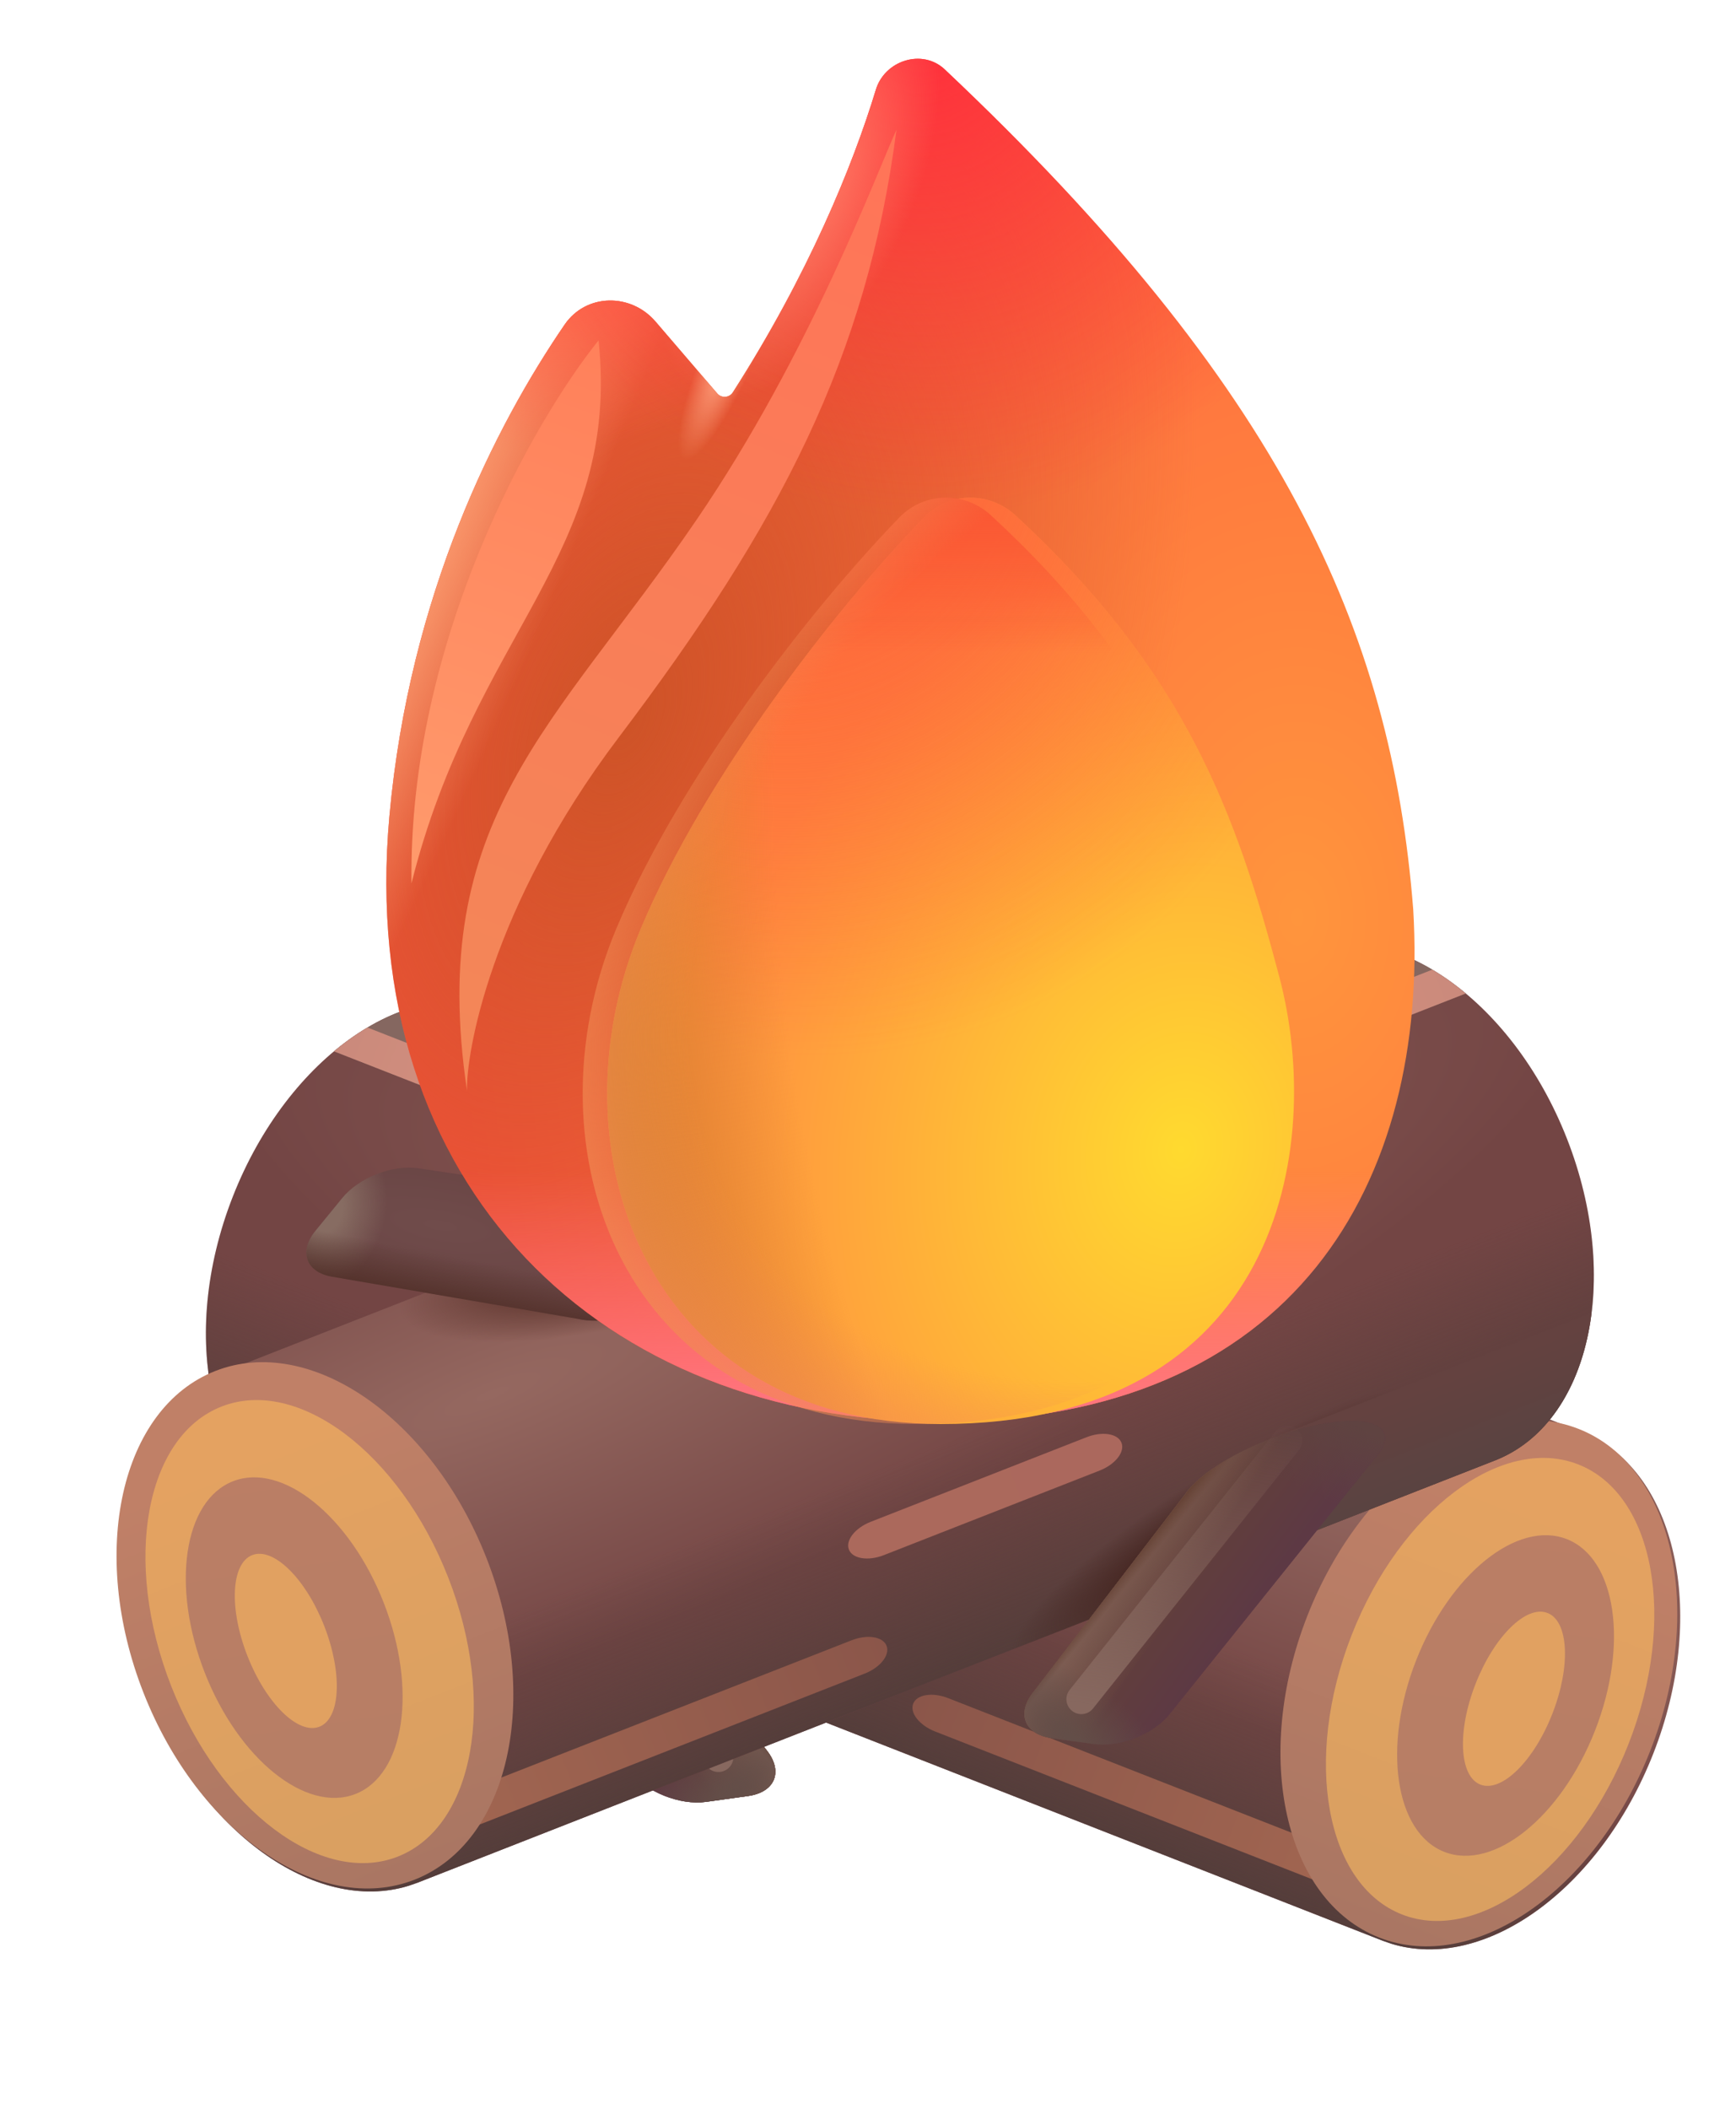 <svg width="28" height="34" viewBox="0 0 54 62" fill="none" xmlns="http://www.w3.org/2000/svg">
    <path
        d="M49.461 42.852C52.199 44.167 53.088 48.502 51.43 52.735C49.772 56.968 46.174 59.546 43.271 58.651L43.003 58.557L9.478 45.423C6.531 44.268 5.529 39.791 7.241 35.423C8.952 31.055 12.728 28.45 15.675 29.605L49.134 42.713L49.461 42.852Z"
        fill="url(#paint0_radial_215_84)" />
    <path
        d="M49.461 42.852C52.199 44.167 53.088 48.502 51.43 52.735C49.772 56.968 46.174 59.546 43.271 58.651L43.003 58.557L9.478 45.423C6.531 44.268 5.529 39.791 7.241 35.423C8.952 31.055 12.728 28.45 15.675 29.605L49.134 42.713L49.461 42.852Z"
        fill="url(#paint1_linear_215_84)" />
    <path
        d="M49.461 42.852C52.199 44.167 53.088 48.502 51.43 52.735C49.772 56.968 46.174 59.546 43.271 58.651L43.003 58.557L9.478 45.423C6.531 44.268 5.529 39.791 7.241 35.423C8.952 31.055 12.728 28.45 15.675 29.605L49.134 42.713L49.461 42.852Z"
        fill="url(#paint2_radial_215_84)" />
    <path
        d="M49.461 42.852C52.199 44.167 53.088 48.502 51.43 52.735C49.772 56.968 46.174 59.546 43.271 58.651L43.003 58.557L9.478 45.423C6.531 44.268 5.529 39.791 7.241 35.423C8.952 31.055 12.728 28.45 15.675 29.605L49.134 42.713L49.461 42.852Z"
        fill="url(#paint3_radial_215_84)" />
    <path
        d="M13.461 29.394L36.103 38.264L35.181 40.617L10.388 30.904C11.359 30.094 12.418 29.567 13.461 29.394Z"
        fill="url(#paint4_linear_215_84)" />
    <path
        d="M6.476 40.84L16.766 44.871L16.535 48.188L9.478 45.423C7.797 44.764 6.749 43.025 6.476 40.84Z"
        fill="url(#paint5_linear_215_84)" />
    <path
        d="M41.556 55.742C42.044 55.933 42.348 56.32 42.236 56.606C42.124 56.893 41.638 56.97 41.15 56.779L29.086 52.053C28.599 51.861 28.294 51.475 28.406 51.188C28.519 50.902 29.005 50.825 29.492 51.016L41.556 55.742Z"
        fill="url(#paint6_linear_215_84)" />
    <path
        d="M28.898 47.333C29.385 47.524 29.69 47.91 29.578 48.197C29.465 48.483 28.979 48.56 28.492 48.369L21.778 45.739C21.291 45.548 20.986 45.161 21.098 44.875C21.21 44.589 21.697 44.511 22.184 44.702L28.898 47.333Z"
        fill="url(#paint7_linear_215_84)" />
    <path
        d="M11.429 30.164L18.174 32.806C18.642 32.99 18.934 33.361 18.826 33.636C18.718 33.911 18.252 33.985 17.784 33.801L10.388 30.904C10.726 30.622 11.074 30.374 11.429 30.164Z"
        fill="url(#paint8_linear_215_84)" />
    <path
        d="M46.167 38.279C46.699 38.929 46.469 39.573 45.656 39.713L37.996 41.024C37.35 41.182 36.161 41.001 34.896 40.505C33.147 39.821 31.915 38.794 32.142 38.213C32.228 37.993 32.512 37.869 32.926 37.836L42.967 36.341C43.769 36.222 44.815 36.627 45.331 37.258L46.167 38.279Z"
        fill="url(#paint9_radial_215_84)" />
    <path
        d="M46.167 38.279C46.699 38.929 46.469 39.573 45.656 39.713L37.996 41.024C37.35 41.182 36.161 41.001 34.896 40.505C33.147 39.821 31.915 38.794 32.142 38.213C32.228 37.993 32.512 37.869 32.926 37.836L42.967 36.341C43.769 36.222 44.815 36.627 45.331 37.258L46.167 38.279Z"
        fill="url(#paint10_radial_215_84)" />
    <path
        d="M46.167 38.279C46.699 38.929 46.469 39.573 45.656 39.713L37.996 41.024C37.35 41.182 36.161 41.001 34.896 40.505C33.147 39.821 31.915 38.794 32.142 38.213C32.228 37.993 32.512 37.869 32.926 37.836L42.967 36.341C43.769 36.222 44.815 36.627 45.331 37.258L46.167 38.279Z"
        fill="url(#paint11_linear_215_84)" />
    <path
        d="M46.167 38.279C46.699 38.929 46.469 39.573 45.656 39.713L37.996 41.024C37.35 41.182 36.161 41.001 34.896 40.505C33.147 39.821 31.915 38.794 32.142 38.213C32.228 37.993 32.512 37.869 32.926 37.836L42.967 36.341C43.769 36.222 44.815 36.627 45.331 37.258L46.167 38.279Z"
        fill="url(#paint12_radial_215_84)" />
    <path
        d="M23.266 54.06C24.099 53.945 24.367 53.316 23.865 52.661L19.135 46.496C18.768 45.941 17.773 45.266 16.507 44.77C14.758 44.085 13.157 44.001 12.929 44.582C12.843 44.802 12.966 45.086 13.248 45.391L19.601 53.309C20.109 53.941 21.152 54.354 21.96 54.242L23.266 54.06Z"
        fill="url(#paint13_linear_215_84)" />
    <path
        d="M23.266 54.06C24.099 53.945 24.367 53.316 23.865 52.661L19.135 46.496C18.768 45.941 17.773 45.266 16.507 44.77C14.758 44.085 13.157 44.001 12.929 44.582C12.843 44.802 12.966 45.086 13.248 45.391L19.601 53.309C20.109 53.941 21.152 54.354 21.96 54.242L23.266 54.06Z"
        fill="url(#paint14_linear_215_84)" />
    <path
        d="M23.266 54.06C24.099 53.945 24.367 53.316 23.865 52.661L19.135 46.496C18.768 45.941 17.773 45.266 16.507 44.77C14.758 44.085 13.157 44.001 12.929 44.582C12.843 44.802 12.966 45.086 13.248 45.391L19.601 53.309C20.109 53.941 21.152 54.354 21.96 54.242L23.266 54.06Z"
        fill="url(#paint15_linear_215_84)" />
    <path
        d="M23.266 54.06C24.099 53.945 24.367 53.316 23.865 52.661L19.135 46.496C18.768 45.941 17.773 45.266 16.507 44.77C14.758 44.085 13.157 44.001 12.929 44.582C12.843 44.802 12.966 45.086 13.248 45.391L19.601 53.309C20.109 53.941 21.152 54.354 21.96 54.242L23.266 54.06Z"
        fill="url(#paint16_radial_215_84)" />
    <path
        d="M23.266 54.06C24.099 53.945 24.367 53.316 23.865 52.661L19.135 46.496C18.768 45.941 17.773 45.266 16.507 44.77C14.758 44.085 13.157 44.001 12.929 44.582C12.843 44.802 12.966 45.086 13.248 45.391L19.601 53.309C20.109 53.941 21.152 54.354 21.96 54.242L23.266 54.06Z"
        fill="url(#paint17_linear_215_84)" />
    <path
        d="M23.266 54.06C24.099 53.945 24.367 53.316 23.865 52.661L19.135 46.496C18.768 45.941 17.773 45.266 16.507 44.77C14.758 44.085 13.157 44.001 12.929 44.582C12.843 44.802 12.966 45.086 13.248 45.391L19.601 53.309C20.109 53.941 21.152 54.354 21.96 54.242L23.266 54.06Z"
        fill="url(#paint18_linear_215_84)" />
    <path
        d="M23.266 54.06C24.099 53.945 24.367 53.316 23.865 52.661L19.135 46.496C18.768 45.941 17.773 45.266 16.507 44.77C14.758 44.085 13.157 44.001 12.929 44.582C12.843 44.802 12.966 45.086 13.248 45.391L19.601 53.309C20.109 53.941 21.152 54.354 21.96 54.242L23.266 54.06Z"
        fill="url(#paint19_linear_215_84)" />
    <path
        d="M23.266 54.06C24.099 53.945 24.367 53.316 23.865 52.661L19.135 46.496C18.768 45.941 17.773 45.266 16.507 44.77C14.758 44.085 13.157 44.001 12.929 44.582C12.843 44.802 12.966 45.086 13.248 45.391L19.601 53.309C20.109 53.941 21.152 54.354 21.96 54.242L23.266 54.06Z"
        fill="url(#paint20_linear_215_84)" />
    <path
        d="M23.266 54.06C24.099 53.945 24.367 53.316 23.865 52.661L19.135 46.496C18.768 45.941 17.773 45.266 16.507 44.77C14.758 44.085 13.157 44.001 12.929 44.582C12.843 44.802 12.966 45.086 13.248 45.391L19.601 53.309C20.109 53.941 21.152 54.354 21.96 54.242L23.266 54.06Z"
        fill="url(#paint21_radial_215_84)" />
    <g filter="url(#filter0_i_215_84)">
        <path
            d="M40.758 48.554C42.469 44.186 46.246 41.581 49.193 42.736C52.14 43.89 53.141 48.367 51.43 52.735C49.719 57.103 45.943 59.709 42.996 58.554C40.049 57.4 39.047 52.923 40.758 48.554Z"
            fill="url(#paint22_linear_215_84)" />
    </g>
    <path
        d="M42.043 49.058C43.557 45.194 46.713 42.817 49.093 43.749C51.472 44.681 52.174 48.57 50.66 52.434C49.146 56.298 45.99 58.675 43.611 57.743C41.231 56.811 40.529 52.922 42.043 49.058Z"
        fill="url(#paint23_linear_215_84)" />
    <path
        d="M44.049 49.844C45.101 47.159 47.2 45.47 48.737 46.072C50.274 46.674 50.667 49.339 49.615 52.025C48.563 54.71 46.464 56.399 44.927 55.797C43.39 55.195 42.997 52.53 44.049 49.844Z"
        fill="url(#paint24_linear_215_84)" />
    <path
        d="M45.9 50.569C45.322 52.042 45.389 53.446 46.048 53.704C46.707 53.962 47.71 52.977 48.287 51.504C48.864 50.031 48.798 48.627 48.138 48.369C47.479 48.11 46.477 49.095 45.9 50.569Z"
        fill="#E1A161" />
    <g filter="url(#filter1_f_215_84)">
        <path d="M22.348 52.849L15.938 44.807" stroke="url(#paint25_linear_215_84)"
            stroke-width="0.929" stroke-linecap="round" />
    </g>
    <path
        d="M6.523 41.053C3.785 42.368 2.895 46.703 4.554 50.936C6.212 55.169 9.809 57.746 12.712 56.851L12.981 56.758L46.506 43.624C49.453 42.469 50.454 37.992 48.743 33.624C47.032 29.256 43.256 26.651 40.309 27.805L6.85 40.913L6.523 41.053Z"
        fill="url(#paint26_radial_215_84)" />
    <path
        d="M6.523 41.053C3.785 42.368 2.895 46.703 4.554 50.936C6.212 55.169 9.809 57.746 12.712 56.851L12.981 56.758L46.506 43.624C49.453 42.469 50.454 37.992 48.743 33.624C47.032 29.256 43.256 26.651 40.309 27.805L6.85 40.913L6.523 41.053Z"
        fill="url(#paint27_linear_215_84)" />
    <path
        d="M6.523 41.053C3.785 42.368 2.895 46.703 4.554 50.936C6.212 55.169 9.809 57.746 12.712 56.851L12.981 56.758L46.506 43.624C49.453 42.469 50.454 37.992 48.743 33.624C47.032 29.256 43.256 26.651 40.309 27.805L6.85 40.913L6.523 41.053Z"
        fill="url(#paint28_radial_215_84)" />
    <path
        d="M6.523 41.053C3.785 42.368 2.895 46.703 4.554 50.936C6.212 55.169 9.809 57.746 12.712 56.851L12.981 56.758L46.506 43.624C49.453 42.469 50.454 37.992 48.743 33.624C47.032 29.256 43.256 26.651 40.309 27.805L6.85 40.913L6.523 41.053Z"
        fill="url(#paint29_radial_215_84)" />
    <path
        d="M42.522 27.594L19.881 36.465L20.802 38.818L45.595 29.105C44.624 28.295 43.566 27.767 42.522 27.594Z"
        fill="url(#paint30_linear_215_84)" />
    <path
        d="M49.507 39.041L39.218 43.072L39.448 46.388L46.505 43.624C48.187 42.965 49.235 41.225 49.507 39.041Z"
        fill="url(#paint31_linear_215_84)" />
    <path
        d="M14.427 53.943C13.939 54.134 13.635 54.521 13.747 54.807C13.859 55.093 14.345 55.171 14.833 54.98L26.897 50.253C27.385 50.062 27.689 49.675 27.577 49.389C27.465 49.103 26.979 49.026 26.491 49.217L14.427 53.943Z"
        fill="url(#paint32_linear_215_84)" />
    <path
        d="M27.086 45.533C26.598 45.724 26.294 46.111 26.406 46.397C26.518 46.684 27.004 46.761 27.492 46.57L34.205 43.94C34.693 43.749 34.997 43.362 34.885 43.076C34.773 42.789 34.287 42.712 33.799 42.903L27.086 45.533Z"
        fill="url(#paint33_linear_215_84)" />
    <path
        d="M44.554 28.365L37.81 31.007C37.342 31.19 37.05 31.562 37.157 31.837C37.265 32.111 37.732 32.185 38.2 32.002L45.595 29.105C45.257 28.823 44.909 28.575 44.554 28.365Z"
        fill="url(#paint34_linear_215_84)" />
    <path
        d="M9.817 36.48C9.284 37.13 9.514 37.774 10.328 37.913L17.987 39.225C18.633 39.383 19.822 39.202 21.088 38.706C22.836 38.021 24.069 36.995 23.841 36.414C23.755 36.194 23.472 36.069 23.058 36.036L13.017 34.542C12.214 34.422 11.168 34.828 10.652 35.459L9.817 36.48Z"
        fill="url(#paint35_radial_215_84)" />
    <path
        d="M9.817 36.48C9.284 37.13 9.514 37.774 10.328 37.913L17.987 39.225C18.633 39.383 19.822 39.202 21.088 38.706C22.836 38.021 24.069 36.995 23.841 36.414C23.755 36.194 23.472 36.069 23.058 36.036L13.017 34.542C12.214 34.422 11.168 34.828 10.652 35.459L9.817 36.48Z"
        fill="url(#paint36_radial_215_84)" />
    <path
        d="M9.817 36.48C9.284 37.13 9.514 37.774 10.328 37.913L17.987 39.225C18.633 39.383 19.822 39.202 21.088 38.706C22.836 38.021 24.069 36.995 23.841 36.414C23.755 36.194 23.472 36.069 23.058 36.036L13.017 34.542C12.214 34.422 11.168 34.828 10.652 35.459L9.817 36.48Z"
        fill="url(#paint37_linear_215_84)" />
    <path
        d="M9.817 36.48C9.284 37.13 9.514 37.774 10.328 37.913L17.987 39.225C18.633 39.383 19.822 39.202 21.088 38.706C22.836 38.021 24.069 36.995 23.841 36.414C23.755 36.194 23.472 36.069 23.058 36.036L13.017 34.542C12.214 34.422 11.168 34.828 10.652 35.459L9.817 36.48Z"
        fill="url(#paint38_radial_215_84)" />
    <path
        d="M32.718 52.261C31.885 52.145 31.616 51.517 32.119 50.862L36.849 44.697C37.216 44.142 38.211 43.467 39.477 42.971C41.225 42.286 42.827 42.202 43.054 42.783C43.141 43.003 43.017 43.287 42.736 43.592L36.383 51.51C35.875 52.142 34.831 52.555 34.024 52.443L32.718 52.261Z"
        fill="url(#paint39_linear_215_84)" />
    <path
        d="M32.718 52.261C31.885 52.145 31.616 51.517 32.119 50.862L36.849 44.697C37.216 44.142 38.211 43.467 39.477 42.971C41.225 42.286 42.827 42.202 43.054 42.783C43.141 43.003 43.017 43.287 42.736 43.592L36.383 51.51C35.875 52.142 34.831 52.555 34.024 52.443L32.718 52.261Z"
        fill="url(#paint40_linear_215_84)" />
    <path
        d="M32.718 52.261C31.885 52.145 31.616 51.517 32.119 50.862L36.849 44.697C37.216 44.142 38.211 43.467 39.477 42.971C41.225 42.286 42.827 42.202 43.054 42.783C43.141 43.003 43.017 43.287 42.736 43.592L36.383 51.51C35.875 52.142 34.831 52.555 34.024 52.443L32.718 52.261Z"
        fill="url(#paint41_linear_215_84)" />
    <path
        d="M32.718 52.261C31.885 52.145 31.616 51.517 32.119 50.862L36.849 44.697C37.216 44.142 38.211 43.467 39.477 42.971C41.225 42.286 42.827 42.202 43.054 42.783C43.141 43.003 43.017 43.287 42.736 43.592L36.383 51.51C35.875 52.142 34.831 52.555 34.024 52.443L32.718 52.261Z"
        fill="url(#paint42_radial_215_84)" />
    <path
        d="M32.718 52.261C31.885 52.145 31.616 51.517 32.119 50.862L36.849 44.697C37.216 44.142 38.211 43.467 39.477 42.971C41.225 42.286 42.827 42.202 43.054 42.783C43.141 43.003 43.017 43.287 42.736 43.592L36.383 51.51C35.875 52.142 34.831 52.555 34.024 52.443L32.718 52.261Z"
        fill="url(#paint43_linear_215_84)" />
    <path
        d="M32.718 52.261C31.885 52.145 31.616 51.517 32.119 50.862L36.849 44.697C37.216 44.142 38.211 43.467 39.477 42.971C41.225 42.286 42.827 42.202 43.054 42.783C43.141 43.003 43.017 43.287 42.736 43.592L36.383 51.51C35.875 52.142 34.831 52.555 34.024 52.443L32.718 52.261Z"
        fill="url(#paint44_linear_215_84)" />
    <path
        d="M32.718 52.261C31.885 52.145 31.616 51.517 32.119 50.862L36.849 44.697C37.216 44.142 38.211 43.467 39.477 42.971C41.225 42.286 42.827 42.202 43.054 42.783C43.141 43.003 43.017 43.287 42.736 43.592L36.383 51.51C35.875 52.142 34.831 52.555 34.024 52.443L32.718 52.261Z"
        fill="url(#paint45_linear_215_84)" />
    <path
        d="M32.718 52.261C31.885 52.145 31.616 51.517 32.119 50.862L36.849 44.697C37.216 44.142 38.211 43.467 39.477 42.971C41.225 42.286 42.827 42.202 43.054 42.783C43.141 43.003 43.017 43.287 42.736 43.592L36.383 51.51C35.875 52.142 34.831 52.555 34.024 52.443L32.718 52.261Z"
        fill="url(#paint46_linear_215_84)" />
    <path
        d="M32.718 52.261C31.885 52.145 31.616 51.517 32.119 50.862L36.849 44.697C37.216 44.142 38.211 43.467 39.477 42.971C41.225 42.286 42.827 42.202 43.054 42.783C43.141 43.003 43.017 43.287 42.736 43.592L36.383 51.51C35.875 52.142 34.831 52.555 34.024 52.443L32.718 52.261Z"
        fill="url(#paint47_radial_215_84)" />
    <g filter="url(#filter2_i_215_84)">
        <path
            d="M15.226 46.755C13.514 42.387 9.738 39.782 6.791 40.937C3.844 42.091 2.842 46.568 4.554 50.936C6.265 55.304 10.041 57.909 12.988 56.755C15.935 55.6 16.937 51.123 15.226 46.755Z"
            fill="url(#paint48_linear_215_84)" />
    </g>
    <path
        d="M13.94 47.259C12.426 43.395 9.27 41.018 6.891 41.95C4.511 42.882 3.809 46.77 5.323 50.635C6.837 54.499 9.993 56.876 12.373 55.944C14.752 55.011 15.454 51.123 13.94 47.259Z"
        fill="url(#paint49_linear_215_84)" />
    <path
        d="M11.934 48.045C10.882 45.359 8.783 43.67 7.247 44.273C5.71 44.875 5.317 47.54 6.369 50.225C7.421 52.911 9.52 54.599 11.056 53.997C12.593 53.395 12.986 50.73 11.934 48.045Z"
        fill="url(#paint50_linear_215_84)" />
    <path
        d="M10.084 48.769C10.661 50.243 10.595 51.647 9.935 51.905C9.276 52.163 8.274 51.178 7.697 49.705C7.119 48.231 7.186 46.828 7.845 46.569C8.504 46.311 9.507 47.296 10.084 48.769Z"
        fill="#E1A161" />
    <g filter="url(#filter3_f_215_84)">
        <path d="M33.636 51.049L40.045 43.008" stroke="url(#paint51_linear_215_84)"
            stroke-width="0.929" stroke-linecap="round" />
    </g>
    <path
        d="M22.795 10.414C25.136 6.762 26.521 3.389 27.244 1.005C27.521 0.091 28.692 -0.283 29.387 0.372C39.856 10.245 43.277 17.783 43.96 26.494C44.46 34.92 40.318 42.417 29.203 42.417C18.767 42.417 11.066 35.134 12.113 23.59C12.739 16.691 15.421 11.435 17.565 8.306C18.233 7.333 19.623 7.319 20.392 8.214L22.31 10.448C22.442 10.602 22.686 10.585 22.795 10.414Z"
        fill="url(#paint52_radial_215_84)" />
    <path
        d="M22.795 10.414C25.136 6.762 26.521 3.389 27.244 1.005C27.521 0.091 28.692 -0.283 29.387 0.372C39.856 10.245 43.277 17.783 43.96 26.494C44.46 34.92 40.318 42.417 29.203 42.417C18.767 42.417 11.066 35.134 12.113 23.59C12.739 16.691 15.421 11.435 17.565 8.306C18.233 7.333 19.623 7.319 20.392 8.214L22.31 10.448C22.442 10.602 22.686 10.585 22.795 10.414Z"
        fill="url(#paint53_radial_215_84)" />
    <path
        d="M22.795 10.414C25.136 6.762 26.521 3.389 27.244 1.005C27.521 0.091 28.692 -0.283 29.387 0.372C39.856 10.245 43.277 17.783 43.96 26.494C44.46 34.92 40.318 42.417 29.203 42.417C18.767 42.417 11.066 35.134 12.113 23.59C12.739 16.691 15.421 11.435 17.565 8.306C18.233 7.333 19.623 7.319 20.392 8.214L22.31 10.448C22.442 10.602 22.686 10.585 22.795 10.414Z"
        fill="url(#paint54_linear_215_84)" />
    <path
        d="M22.795 10.414C25.136 6.762 26.521 3.389 27.244 1.005C27.521 0.091 28.692 -0.283 29.387 0.372C39.856 10.245 43.277 17.783 43.96 26.494C44.46 34.92 40.318 42.417 29.203 42.417C18.767 42.417 11.066 35.134 12.113 23.59C12.739 16.691 15.421 11.435 17.565 8.306C18.233 7.333 19.623 7.319 20.392 8.214L22.31 10.448C22.442 10.602 22.686 10.585 22.795 10.414Z"
        fill="url(#paint55_radial_215_84)" />
    <path
        d="M22.795 10.414C25.136 6.762 26.521 3.389 27.244 1.005C27.521 0.091 28.692 -0.283 29.387 0.372C39.856 10.245 43.277 17.783 43.96 26.494C44.46 34.92 40.318 42.417 29.203 42.417C18.767 42.417 11.066 35.134 12.113 23.59C12.739 16.691 15.421 11.435 17.565 8.306C18.233 7.333 19.623 7.319 20.392 8.214L22.31 10.448C22.442 10.602 22.686 10.585 22.795 10.414Z"
        fill="url(#paint56_radial_215_84)" />
    <path
        d="M22.795 10.414C25.136 6.762 26.521 3.389 27.244 1.005C27.521 0.091 28.692 -0.283 29.387 0.372C39.856 10.245 43.277 17.783 43.96 26.494C44.46 34.92 40.318 42.417 29.203 42.417C18.767 42.417 11.066 35.134 12.113 23.59C12.739 16.691 15.421 11.435 17.565 8.306C18.233 7.333 19.623 7.319 20.392 8.214L22.31 10.448C22.442 10.602 22.686 10.585 22.795 10.414Z"
        fill="url(#paint57_radial_215_84)" />
    <path
        d="M22.795 10.414C25.136 6.762 26.521 3.389 27.244 1.005C27.521 0.091 28.692 -0.283 29.387 0.372C39.856 10.245 43.277 17.783 43.96 26.494C44.46 34.92 40.318 42.417 29.203 42.417C18.767 42.417 11.066 35.134 12.113 23.59C12.739 16.691 15.421 11.435 17.565 8.306C18.233 7.333 19.623 7.319 20.392 8.214L22.31 10.448C22.442 10.602 22.686 10.585 22.795 10.414Z"
        fill="url(#paint58_radial_215_84)" />
    <path
        d="M22.795 10.414C25.136 6.762 26.521 3.389 27.244 1.005C27.521 0.091 28.692 -0.283 29.387 0.372C39.856 10.245 43.277 17.783 43.96 26.494C44.46 34.92 40.318 42.417 29.203 42.417C18.767 42.417 11.066 35.134 12.113 23.59C12.739 16.691 15.421 11.435 17.565 8.306C18.233 7.333 19.623 7.319 20.392 8.214L22.31 10.448C22.442 10.602 22.686 10.585 22.795 10.414Z"
        fill="url(#paint59_radial_215_84)" />
    <g filter="url(#filter4_i_215_84)">
        <path
            d="M19.174 27.082C21.158 22.361 25.229 17.136 27.978 14.302C28.754 13.501 30.01 13.487 30.83 14.243C36.103 19.101 37.69 23.493 39.037 28.605C40.438 33.924 39.037 42.494 28.493 42.494C19.413 42.494 16.267 33.998 19.174 27.082Z"
            fill="url(#paint60_radial_215_84)" />
        <path
            d="M19.174 27.082C21.158 22.361 25.229 17.136 27.978 14.302C28.754 13.501 30.01 13.487 30.83 14.243C36.103 19.101 37.69 23.493 39.037 28.605C40.438 33.924 39.037 42.494 28.493 42.494C19.413 42.494 16.267 33.998 19.174 27.082Z"
            fill="url(#paint61_radial_215_84)" />
        <path
            d="M19.174 27.082C21.158 22.361 25.229 17.136 27.978 14.302C28.754 13.501 30.01 13.487 30.83 14.243C36.103 19.101 37.69 23.493 39.037 28.605C40.438 33.924 39.037 42.494 28.493 42.494C19.413 42.494 16.267 33.998 19.174 27.082Z"
            fill="url(#paint62_radial_215_84)" />
    </g>
    <path
        d="M19.174 27.082C21.158 22.361 25.229 17.136 27.978 14.302C28.754 13.501 30.01 13.487 30.83 14.243C36.103 19.101 37.69 23.493 39.037 28.605C40.438 33.924 39.037 42.494 28.493 42.494C19.413 42.494 16.267 33.998 19.174 27.082Z"
        fill="url(#paint63_linear_215_84)" />
    <path
        d="M19.174 27.082C21.158 22.361 25.229 17.136 27.978 14.302C28.754 13.501 30.01 13.487 30.83 14.243C36.103 19.101 37.69 23.493 39.037 28.605C40.438 33.924 39.037 42.494 28.493 42.494C19.413 42.494 16.267 33.998 19.174 27.082Z"
        fill="url(#paint64_radial_215_84)" />
    <g filter="url(#filter5_f_215_84)">
        <path
            d="M21.665 14.38C25.192 9.216 27.255 3.629 27.885 2.251C26.966 9.311 24.289 14.48 19.251 21.137C15.22 26.463 14.492 31.022 14.527 32.131C13.267 23.659 17.256 20.835 21.665 14.38Z"
            fill="url(#paint65_linear_215_84)" />
    </g>
    <g filter="url(#filter6_f_215_84)">
        <path
            d="M18.619 8.798C16.638 11.256 12.702 18.074 12.799 25.682C14.751 17.879 19.313 15.42 18.619 8.798Z"
            fill="url(#paint66_linear_215_84)" />
    </g>
    <defs>
        <filter id="filter0_i_215_84" x="39.83" y="42.369" width="12.436" height="16.458"
            filterUnits="userSpaceOnUse" color-interpolation-filters="sRGB">
            <feFlood flood-opacity="0" result="BackgroundImageFix" />
            <feBlend mode="normal" in="SourceGraphic" in2="BackgroundImageFix" result="shape" />
            <feColorMatrix in="SourceAlpha" type="matrix"
                values="0 0 0 0 0 0 0 0 0 0 0 0 0 0 0 0 0 0 127 0" result="hardAlpha" />
            <feOffset dx="-0.093" dy="-0.093" />
            <feGaussianBlur stdDeviation="0.046" />
            <feComposite in2="hardAlpha" operator="arithmetic" k2="-1" k3="1" />
            <feColorMatrix type="matrix"
                values="0 0 0 0 0.8 0 0 0 0 0.576 0 0 0 0 0.49 0 0 0 1 0" />
            <feBlend mode="normal" in2="shape" result="effect1_innerShadow_215_84" />
        </filter>
        <filter id="filter1_f_215_84" x="14.544" y="43.414" width="9.197" height="10.829"
            filterUnits="userSpaceOnUse" color-interpolation-filters="sRGB">
            <feFlood flood-opacity="0" result="BackgroundImageFix" />
            <feBlend mode="normal" in="SourceGraphic" in2="BackgroundImageFix" result="shape" />
            <feGaussianBlur stdDeviation="0.465" result="effect1_foregroundBlur_215_84" />
        </filter>
        <filter id="filter2_i_215_84" x="3.625" y="40.57" width="12.436" height="16.458"
            filterUnits="userSpaceOnUse" color-interpolation-filters="sRGB">
            <feFlood flood-opacity="0" result="BackgroundImageFix" />
            <feBlend mode="normal" in="SourceGraphic" in2="BackgroundImageFix" result="shape" />
            <feColorMatrix in="SourceAlpha" type="matrix"
                values="0 0 0 0 0 0 0 0 0 0 0 0 0 0 0 0 0 0 127 0" result="hardAlpha" />
            <feOffset dx="-0.093" dy="-0.093" />
            <feGaussianBlur stdDeviation="0.046" />
            <feComposite in2="hardAlpha" operator="arithmetic" k2="-1" k3="1" />
            <feColorMatrix type="matrix"
                values="0 0 0 0 0.8 0 0 0 0 0.576 0 0 0 0 0.49 0 0 0 1 0" />
            <feBlend mode="normal" in2="shape" result="effect1_innerShadow_215_84" />
        </filter>
        <filter id="filter3_f_215_84" x="32.242" y="41.614" width="9.197" height="10.829"
            filterUnits="userSpaceOnUse" color-interpolation-filters="sRGB">
            <feFlood flood-opacity="0" result="BackgroundImageFix" />
            <feBlend mode="normal" in="SourceGraphic" in2="BackgroundImageFix" result="shape" />
            <feGaussianBlur stdDeviation="0.465" result="effect1_foregroundBlur_215_84" />
        </filter>
        <filter id="filter4_i_215_84" x="18.125" y="13.688" width="22.127" height="28.806"
            filterUnits="userSpaceOnUse" color-interpolation-filters="sRGB">
            <feFlood flood-opacity="0" result="BackgroundImageFix" />
            <feBlend mode="normal" in="SourceGraphic" in2="BackgroundImageFix" result="shape" />
            <feColorMatrix in="SourceAlpha" type="matrix"
                values="0 0 0 0 0 0 0 0 0 0 0 0 0 0 0 0 0 0 127 0" result="hardAlpha" />
            <feOffset dx="0.762" />
            <feGaussianBlur stdDeviation="0.381" />
            <feComposite in2="hardAlpha" operator="arithmetic" k2="-1" k3="1" />
            <feColorMatrix type="matrix"
                values="0 0 0 0 0.953 0 0 0 0 0.616 0 0 0 0 0.365 0 0 0 1 0" />
            <feBlend mode="normal" in2="shape" result="effect1_innerShadow_215_84" />
        </filter>
        <filter id="filter5_f_215_84" x="12.387" y="0.347" width="17.402" height="33.688"
            filterUnits="userSpaceOnUse" color-interpolation-filters="sRGB">
            <feFlood flood-opacity="0" result="BackgroundImageFix" />
            <feBlend mode="normal" in="SourceGraphic" in2="BackgroundImageFix" result="shape" />
            <feGaussianBlur stdDeviation="0.952" result="effect1_foregroundBlur_215_84" />
        </filter>
        <filter id="filter6_f_215_84" x="10.513" y="6.513" width="10.462" height="21.454"
            filterUnits="userSpaceOnUse" color-interpolation-filters="sRGB">
            <feFlood flood-opacity="0" result="BackgroundImageFix" />
            <feBlend mode="normal" in="SourceGraphic" in2="BackgroundImageFix" result="shape" />
            <feGaussianBlur stdDeviation="1.142" result="effect1_foregroundBlur_215_84" />
        </filter>
        <radialGradient id="paint0_radial_215_84" cx="0" cy="0" r="1" gradientUnits="userSpaceOnUse"
            gradientTransform="translate(40.772 43.383) rotate(111.394) scale(8.637 36.962)">
            <stop stop-color="#956860" />
            <stop offset="1" stop-color="#734544" />
        </radialGradient>
        <linearGradient id="paint1_linear_215_84" x1="28.316" y1="53.869" x2="31.146" y2="46.647"
            gradientUnits="userSpaceOnUse">
            <stop stop-color="#503C39" />
            <stop offset="1" stop-color="#503C39" stop-opacity="0" />
        </linearGradient>
        <radialGradient id="paint2_radial_215_84" cx="0" cy="0" r="1" gradientUnits="userSpaceOnUse"
            gradientTransform="translate(18.049 47.459) rotate(32.549) scale(7.613 1.608)">
            <stop offset="0.239" stop-color="#42211C" />
            <stop offset="1" stop-color="#42211C" stop-opacity="0" />
        </radialGradient>
        <radialGradient id="paint3_radial_215_84" cx="0" cy="0" r="1" gradientUnits="userSpaceOnUse"
            gradientTransform="translate(37.623 39.605) rotate(11.274) scale(6.037 1.836)">
            <stop offset="0.24" stop-color="#5B322A" />
            <stop offset="1" stop-color="#5B322A" stop-opacity="0" />
        </radialGradient>
        <linearGradient id="paint4_linear_215_84" x1="32.956" y1="38.388" x2="10.849"
            y2="29.728" gradientUnits="userSpaceOnUse">
            <stop stop-color="#775B52" />
            <stop offset="1" stop-color="#866861" />
        </linearGradient>
        <linearGradient id="paint5_linear_215_84" x1="12.114" y1="46.913" x2="13.331"
            y2="43.807" gradientUnits="userSpaceOnUse">
            <stop stop-color="#584341" />
            <stop offset="1" stop-color="#644240" />
        </linearGradient>
        <linearGradient id="paint6_linear_215_84" x1="42.236" y1="56.606" x2="28.407"
            y2="51.188" gradientUnits="userSpaceOnUse">
            <stop stop-color="#A26651" />
            <stop offset="1" stop-color="#8B564A" />
        </linearGradient>
        <linearGradient id="paint7_linear_215_84" x1="29.578" y1="48.197" x2="19.225" y2="44.141"
            gradientUnits="userSpaceOnUse">
            <stop stop-color="#AB695C" />
            <stop offset="1" stop-color="#AB685D" />
        </linearGradient>
        <linearGradient id="paint8_linear_215_84" x1="18.826" y1="33.636" x2="9.999" y2="30.178"
            gradientUnits="userSpaceOnUse">
            <stop stop-color="#DB947E" />
            <stop offset="1" stop-color="#C9897C" />
        </linearGradient>
        <radialGradient id="paint9_radial_215_84" cx="0" cy="0" r="1" gradientUnits="userSpaceOnUse"
            gradientTransform="translate(42.285 38.115) rotate(170.46) scale(12.829 3.822)">
            <stop stop-color="#704C4B" />
            <stop offset="1" stop-color="#643F3F" />
        </radialGradient>
        <radialGradient id="paint10_radial_215_84" cx="0" cy="0" r="1"
            gradientUnits="userSpaceOnUse"
            gradientTransform="translate(45.872 37.61) rotate(167.95) scale(1.896 2.536)">
            <stop offset="0.283" stop-color="#876C62" />
            <stop offset="1" stop-color="#876C62" stop-opacity="0" />
        </radialGradient>
        <linearGradient id="paint11_linear_215_84" x1="41.676" y1="41.076" x2="41.309"
            y2="39.183" gradientUnits="userSpaceOnUse">
            <stop stop-color="#4C2B22" />
            <stop offset="1" stop-color="#4C2B22" stop-opacity="0" />
        </linearGradient>
        <radialGradient id="paint12_radial_215_84" cx="0" cy="0" r="1"
            gradientUnits="userSpaceOnUse"
            gradientTransform="translate(40.987 38.146) rotate(172.614) scale(8.587 3.861)">
            <stop offset="0.869" stop-color="#785C53" stop-opacity="0" />
            <stop offset="0.961" stop-color="#785C53" />
        </radialGradient>
        <linearGradient id="paint13_linear_215_84" x1="16.279" y1="49.77" x2="20.011"
            y2="47" gradientUnits="userSpaceOnUse">
            <stop stop-color="#5C3846" />
            <stop offset="1" stop-color="#654335" />
        </linearGradient>
        <linearGradient id="paint14_linear_215_84" x1="12.235" y1="45.101" x2="13.322"
            y2="47.331" gradientUnits="userSpaceOnUse">
            <stop stop-color="#5F4341" />
            <stop offset="1" stop-color="#5F4341" stop-opacity="0" />
        </linearGradient>
        <linearGradient id="paint15_linear_215_84" x1="21.8" y1="48.881" x2="19.66"
            y2="50.236" gradientUnits="userSpaceOnUse">
            <stop stop-color="#84645A" />
            <stop offset="1" stop-color="#84645A" stop-opacity="0" />
        </linearGradient>
        <radialGradient id="paint16_radial_215_84" cx="0" cy="0" r="1"
            gradientUnits="userSpaceOnUse"
            gradientTransform="translate(22.657 54.083) rotate(-127.082) scale(1.869 3.97)">
            <stop offset="0.057" stop-color="#634E48" />
            <stop offset="1" stop-color="#634E48" stop-opacity="0" />
        </radialGradient>
        <linearGradient id="paint17_linear_215_84" x1="16.279" y1="49.77" x2="20.011"
            y2="47" gradientUnits="userSpaceOnUse">
            <stop stop-color="#5C3846" />
            <stop offset="1" stop-color="#654335" />
        </linearGradient>
        <linearGradient id="paint18_linear_215_84" x1="12.235" y1="45.101" x2="13.322"
            y2="47.331" gradientUnits="userSpaceOnUse">
            <stop stop-color="#5F4341" />
            <stop offset="1" stop-color="#5F4341" stop-opacity="0" />
        </linearGradient>
        <linearGradient id="paint19_linear_215_84" x1="21.8" y1="48.881" x2="19.66"
            y2="50.236" gradientUnits="userSpaceOnUse">
            <stop stop-color="#84645A" />
            <stop offset="1" stop-color="#84645A" stop-opacity="0" />
        </linearGradient>
        <linearGradient id="paint20_linear_215_84" x1="21.043" y1="48.87" x2="20.747"
            y2="49.112" gradientUnits="userSpaceOnUse">
            <stop stop-color="#664336" />
            <stop offset="1" stop-color="#664336" stop-opacity="0" />
        </linearGradient>
        <radialGradient id="paint21_radial_215_84" cx="0" cy="0" r="1"
            gradientUnits="userSpaceOnUse"
            gradientTransform="translate(22.657 54.083) rotate(-127.082) scale(1.869 3.97)">
            <stop offset="0.057" stop-color="#634E48" />
            <stop offset="1" stop-color="#634E48" stop-opacity="0" />
        </radialGradient>
        <linearGradient id="paint22_linear_215_84" x1="42.461" y1="59.918" x2="48.156"
            y2="45.381" gradientUnits="userSpaceOnUse">
            <stop stop-color="#A77562" />
            <stop offset="1" stop-color="#C08067" />
        </linearGradient>
        <linearGradient id="paint23_linear_215_84" x1="49.05" y1="45.375" x2="44.546" y2="56.87"
            gradientUnits="userSpaceOnUse">
            <stop stop-color="#E4A261" />
            <stop offset="1" stop-color="#DAA061" />
        </linearGradient>
        <linearGradient id="paint24_linear_215_84" x1="47.676" y1="55.148" x2="49.124"
            y2="45.307" gradientUnits="userSpaceOnUse">
            <stop stop-color="#B77E65" />
            <stop offset="1" stop-color="#BB7E65" />
        </linearGradient>
        <linearGradient id="paint25_linear_215_84" x1="22.55" y1="52.977" x2="20.931"
            y2="43.179" gradientUnits="userSpaceOnUse">
            <stop stop-color="#87685F" />
            <stop offset="1" stop-color="#87685F" stop-opacity="0" />
        </linearGradient>
        <radialGradient id="paint26_radial_215_84" cx="0" cy="0" r="1"
            gradientUnits="userSpaceOnUse"
            gradientTransform="translate(15.211 41.584) rotate(68.606) scale(8.637 36.962)">
            <stop stop-color="#956860" />
            <stop offset="1" stop-color="#734544" />
        </radialGradient>
        <linearGradient id="paint27_linear_215_84" x1="27.668" y1="52.07" x2="24.838"
            y2="44.848" gradientUnits="userSpaceOnUse">
            <stop stop-color="#503C39" />
            <stop offset="1" stop-color="#503C39" stop-opacity="0" />
        </linearGradient>
        <radialGradient id="paint28_radial_215_84" cx="0" cy="0" r="1"
            gradientUnits="userSpaceOnUse"
            gradientTransform="translate(37.935 45.66) rotate(147.451) scale(7.613 1.608)">
            <stop offset="0.239" stop-color="#42211C" />
            <stop offset="1" stop-color="#42211C" stop-opacity="0" />
        </radialGradient>
        <radialGradient id="paint29_radial_215_84" cx="0" cy="0" r="1"
            gradientUnits="userSpaceOnUse"
            gradientTransform="translate(18.361 37.806) rotate(168.726) scale(6.037 1.836)">
            <stop offset="0.24" stop-color="#5B322A" />
            <stop offset="1" stop-color="#5B322A" stop-opacity="0" />
        </radialGradient>
        <linearGradient id="paint30_linear_215_84" x1="23.027" y1="36.589" x2="45.134"
            y2="27.928" gradientUnits="userSpaceOnUse">
            <stop stop-color="#775B52" />
            <stop offset="1" stop-color="#866861" />
        </linearGradient>
        <linearGradient id="paint31_linear_215_84" x1="43.869" y1="45.114" x2="42.652"
            y2="42.007" gradientUnits="userSpaceOnUse">
            <stop stop-color="#584341" />
            <stop offset="1" stop-color="#644240" />
        </linearGradient>
        <linearGradient id="paint32_linear_215_84" x1="13.747" y1="54.807" x2="27.577"
            y2="49.389" gradientUnits="userSpaceOnUse">
            <stop stop-color="#A26651" />
            <stop offset="1" stop-color="#8B564A" />
        </linearGradient>
        <linearGradient id="paint33_linear_215_84" x1="26.406" y1="46.397" x2="36.758"
            y2="42.342" gradientUnits="userSpaceOnUse">
            <stop stop-color="#AB695C" />
            <stop offset="1" stop-color="#AB685D" />
        </linearGradient>
        <linearGradient id="paint34_linear_215_84" x1="37.157" y1="31.837" x2="45.984"
            y2="28.378" gradientUnits="userSpaceOnUse">
            <stop stop-color="#DB947E" />
            <stop offset="1" stop-color="#C9897C" />
        </linearGradient>
        <radialGradient id="paint35_radial_215_84" cx="0" cy="0" r="1"
            gradientUnits="userSpaceOnUse"
            gradientTransform="translate(13.698 36.316) rotate(9.54) scale(12.829 3.822)">
            <stop stop-color="#704C4B" />
            <stop offset="1" stop-color="#643F3F" />
        </radialGradient>
        <radialGradient id="paint36_radial_215_84" cx="0" cy="0" r="1"
            gradientUnits="userSpaceOnUse"
            gradientTransform="translate(10.112 35.81) rotate(12.05) scale(1.896 2.536)">
            <stop offset="0.283" stop-color="#876C62" />
            <stop offset="1" stop-color="#876C62" stop-opacity="0" />
        </radialGradient>
        <linearGradient id="paint37_linear_215_84" x1="14.307" y1="39.277" x2="14.674"
            y2="37.384" gradientUnits="userSpaceOnUse">
            <stop stop-color="#4C2B22" />
            <stop offset="1" stop-color="#4C2B22" stop-opacity="0" />
        </linearGradient>
        <radialGradient id="paint38_radial_215_84" cx="0" cy="0" r="1"
            gradientUnits="userSpaceOnUse"
            gradientTransform="translate(14.997 36.347) rotate(7.386) scale(8.587 3.861)">
            <stop offset="0.869" stop-color="#785C53" stop-opacity="0" />
            <stop offset="0.961" stop-color="#785C53" />
        </radialGradient>
        <linearGradient id="paint39_linear_215_84" x1="39.705" y1="47.971" x2="35.973"
            y2="45.201" gradientUnits="userSpaceOnUse">
            <stop stop-color="#5C3846" />
            <stop offset="1" stop-color="#654335" />
        </linearGradient>
        <linearGradient id="paint40_linear_215_84" x1="43.749" y1="43.302" x2="42.661"
            y2="45.532" gradientUnits="userSpaceOnUse">
            <stop stop-color="#5F4341" />
            <stop offset="1" stop-color="#5F4341" stop-opacity="0" />
        </linearGradient>
        <linearGradient id="paint41_linear_215_84" x1="34.184" y1="47.082" x2="36.324"
            y2="48.437" gradientUnits="userSpaceOnUse">
            <stop stop-color="#84645A" />
            <stop offset="1" stop-color="#84645A" stop-opacity="0" />
        </linearGradient>
        <radialGradient id="paint42_radial_215_84" cx="0" cy="0" r="1"
            gradientUnits="userSpaceOnUse"
            gradientTransform="translate(33.326 52.284) rotate(-52.918) scale(1.869 3.97)">
            <stop offset="0.057" stop-color="#634E48" />
            <stop offset="1" stop-color="#634E48" stop-opacity="0" />
        </radialGradient>
        <linearGradient id="paint43_linear_215_84" x1="39.705" y1="47.971" x2="35.973"
            y2="45.201" gradientUnits="userSpaceOnUse">
            <stop stop-color="#5C3846" />
            <stop offset="1" stop-color="#654335" />
        </linearGradient>
        <linearGradient id="paint44_linear_215_84" x1="43.749" y1="43.302" x2="42.661"
            y2="45.532" gradientUnits="userSpaceOnUse">
            <stop stop-color="#5F4341" />
            <stop offset="1" stop-color="#5F4341" stop-opacity="0" />
        </linearGradient>
        <linearGradient id="paint45_linear_215_84" x1="34.184" y1="47.082" x2="36.324"
            y2="48.437" gradientUnits="userSpaceOnUse">
            <stop stop-color="#84645A" />
            <stop offset="1" stop-color="#84645A" stop-opacity="0" />
        </linearGradient>
        <linearGradient id="paint46_linear_215_84" x1="34.94" y1="47.07" x2="35.237"
            y2="47.313" gradientUnits="userSpaceOnUse">
            <stop stop-color="#664336" />
            <stop offset="1" stop-color="#664336" stop-opacity="0" />
        </linearGradient>
        <radialGradient id="paint47_radial_215_84" cx="0" cy="0" r="1"
            gradientUnits="userSpaceOnUse"
            gradientTransform="translate(33.326 52.284) rotate(-52.918) scale(1.869 3.97)">
            <stop offset="0.057" stop-color="#634E48" />
            <stop offset="1" stop-color="#634E48" stop-opacity="0" />
        </radialGradient>
        <linearGradient id="paint48_linear_215_84" x1="13.522" y1="58.118" x2="7.827"
            y2="43.582" gradientUnits="userSpaceOnUse">
            <stop stop-color="#A77562" />
            <stop offset="1" stop-color="#C08067" />
        </linearGradient>
        <linearGradient id="paint49_linear_215_84" x1="6.934" y1="43.576" x2="11.437"
            y2="55.071" gradientUnits="userSpaceOnUse">
            <stop stop-color="#E4A261" />
            <stop offset="1" stop-color="#DAA061" />
        </linearGradient>
        <linearGradient id="paint50_linear_215_84" x1="8.308" y1="53.349" x2="6.859"
            y2="43.508" gradientUnits="userSpaceOnUse">
            <stop stop-color="#B77E65" />
            <stop offset="1" stop-color="#BB7E65" />
        </linearGradient>
        <linearGradient id="paint51_linear_215_84" x1="33.434" y1="51.177" x2="35.053" y2="41.38"
            gradientUnits="userSpaceOnUse">
            <stop stop-color="#87685F" />
            <stop offset="1" stop-color="#87685F" stop-opacity="0" />
        </linearGradient>
        <radialGradient id="paint52_radial_215_84" cx="0" cy="0" r="1"
            gradientUnits="userSpaceOnUse"
            gradientTransform="translate(40.232 26.843) rotate(-179.474) scale(26.047 39.281)">
            <stop stop-color="#FF953D" />
            <stop offset="1" stop-color="#FF5141" />
        </radialGradient>
        <radialGradient id="paint53_radial_215_84" cx="0" cy="0" r="1"
            gradientUnits="userSpaceOnUse"
            gradientTransform="translate(19.47 20.651) rotate(-157.937) scale(15.757 27.191)">
            <stop stop-color="#CE5327" />
            <stop offset="1" stop-color="#CE5327" stop-opacity="0" />
        </radialGradient>
        <linearGradient id="paint54_linear_215_84" x1="31.602" y1="42.417" x2="31.602"
            y2="34.651" gradientUnits="userSpaceOnUse">
            <stop stop-color="#FF7583" />
            <stop offset="1" stop-color="#FF7583" stop-opacity="0" />
        </linearGradient>
        <radialGradient id="paint55_radial_215_84" cx="0" cy="0" r="1"
            gradientUnits="userSpaceOnUse"
            gradientTransform="translate(11.221 18.726) rotate(24.015) scale(4.729 39.148)">
            <stop stop-color="#FFAA7B" />
            <stop offset="1" stop-color="#FFAA7B" stop-opacity="0" />
        </radialGradient>
        <radialGradient id="paint56_radial_215_84" cx="0" cy="0" r="1"
            gradientUnits="userSpaceOnUse"
            gradientTransform="translate(17.852 6.325) rotate(77.32) scale(5.85 7.3)">
            <stop stop-color="#FF5E47" />
            <stop offset="1" stop-color="#FF5E47" stop-opacity="0" />
        </radialGradient>
        <radialGradient id="paint57_radial_215_84" cx="0" cy="0" r="1"
            gradientUnits="userSpaceOnUse"
            gradientTransform="translate(28.696 -1.116) rotate(87.882) scale(15.443 14.294)">
            <stop stop-color="#FF2F3C" />
            <stop offset="1" stop-color="#FF2F3C" stop-opacity="0" />
        </radialGradient>
        <radialGradient id="paint58_radial_215_84" cx="0" cy="0" r="1"
            gradientUnits="userSpaceOnUse"
            gradientTransform="translate(24.843 4.114) rotate(25.328) scale(3.502 7.028)">
            <stop stop-color="#FF846C" />
            <stop offset="1" stop-color="#FF846C" stop-opacity="0" />
        </radialGradient>
        <radialGradient id="paint59_radial_215_84" cx="0" cy="0" r="1"
            gradientUnits="userSpaceOnUse"
            gradientTransform="translate(22.646 9.309) rotate(113.224) scale(3.471 0.795)">
            <stop stop-color="#FFA682" />
            <stop offset="1" stop-color="#FFA682" stop-opacity="0" />
        </radialGradient>
        <radialGradient id="paint60_radial_215_84" cx="0" cy="0" r="1"
            gradientUnits="userSpaceOnUse"
            gradientTransform="translate(35.971 33.936) rotate(-168.558) scale(15.277 19.025)">
            <stop stop-color="#FFDA2F" />
            <stop offset="1" stop-color="#FF8E41" />
        </radialGradient>
        <radialGradient id="paint61_radial_215_84" cx="0" cy="0" r="1"
            gradientUnits="userSpaceOnUse"
            gradientTransform="translate(22.561 9.892) rotate(69.044) scale(21.544 18.718)">
            <stop stop-color="#FD5639" />
            <stop offset="1" stop-color="#FE5533" stop-opacity="0" />
        </radialGradient>
        <radialGradient id="paint62_radial_215_84" cx="0" cy="0" r="1"
            gradientUnits="userSpaceOnUse"
            gradientTransform="translate(32.977 28.227) rotate(174.239) scale(14.927 36.547)">
            <stop offset="0.628" stop-color="#D7812D" stop-opacity="0" />
            <stop offset="1" stop-color="#D7812D" />
        </radialGradient>
        <linearGradient id="paint63_linear_215_84" x1="28.808" y1="12.969" x2="28.808"
            y2="18.525" gradientUnits="userSpaceOnUse">
            <stop stop-color="#F95131" />
            <stop offset="1" stop-color="#F95131" stop-opacity="0" />
        </linearGradient>
        <radialGradient id="paint64_radial_215_84" cx="0" cy="0" r="1"
            gradientUnits="userSpaceOnUse"
            gradientTransform="translate(38.684 25.445) rotate(143.063) scale(24.456 17.697)">
            <stop offset="0.772" stop-color="#F18A52" stop-opacity="0" />
            <stop offset="1" stop-color="#F18A52" />
        </radialGradient>
        <linearGradient id="paint65_linear_215_84" x1="26.512" y1="3.285" x2="15.331"
            y2="31.431" gradientUnits="userSpaceOnUse">
            <stop stop-color="#FF7558" />
            <stop offset="1" stop-color="#F38758" />
        </linearGradient>
        <linearGradient id="paint66_linear_215_84" x1="18.203" y1="9.208" x2="12.173"
            y2="26.476" gradientUnits="userSpaceOnUse">
            <stop stop-color="#FF815B" />
            <stop offset="1" stop-color="#FF9C6D" />
        </linearGradient>
    </defs>
</svg>